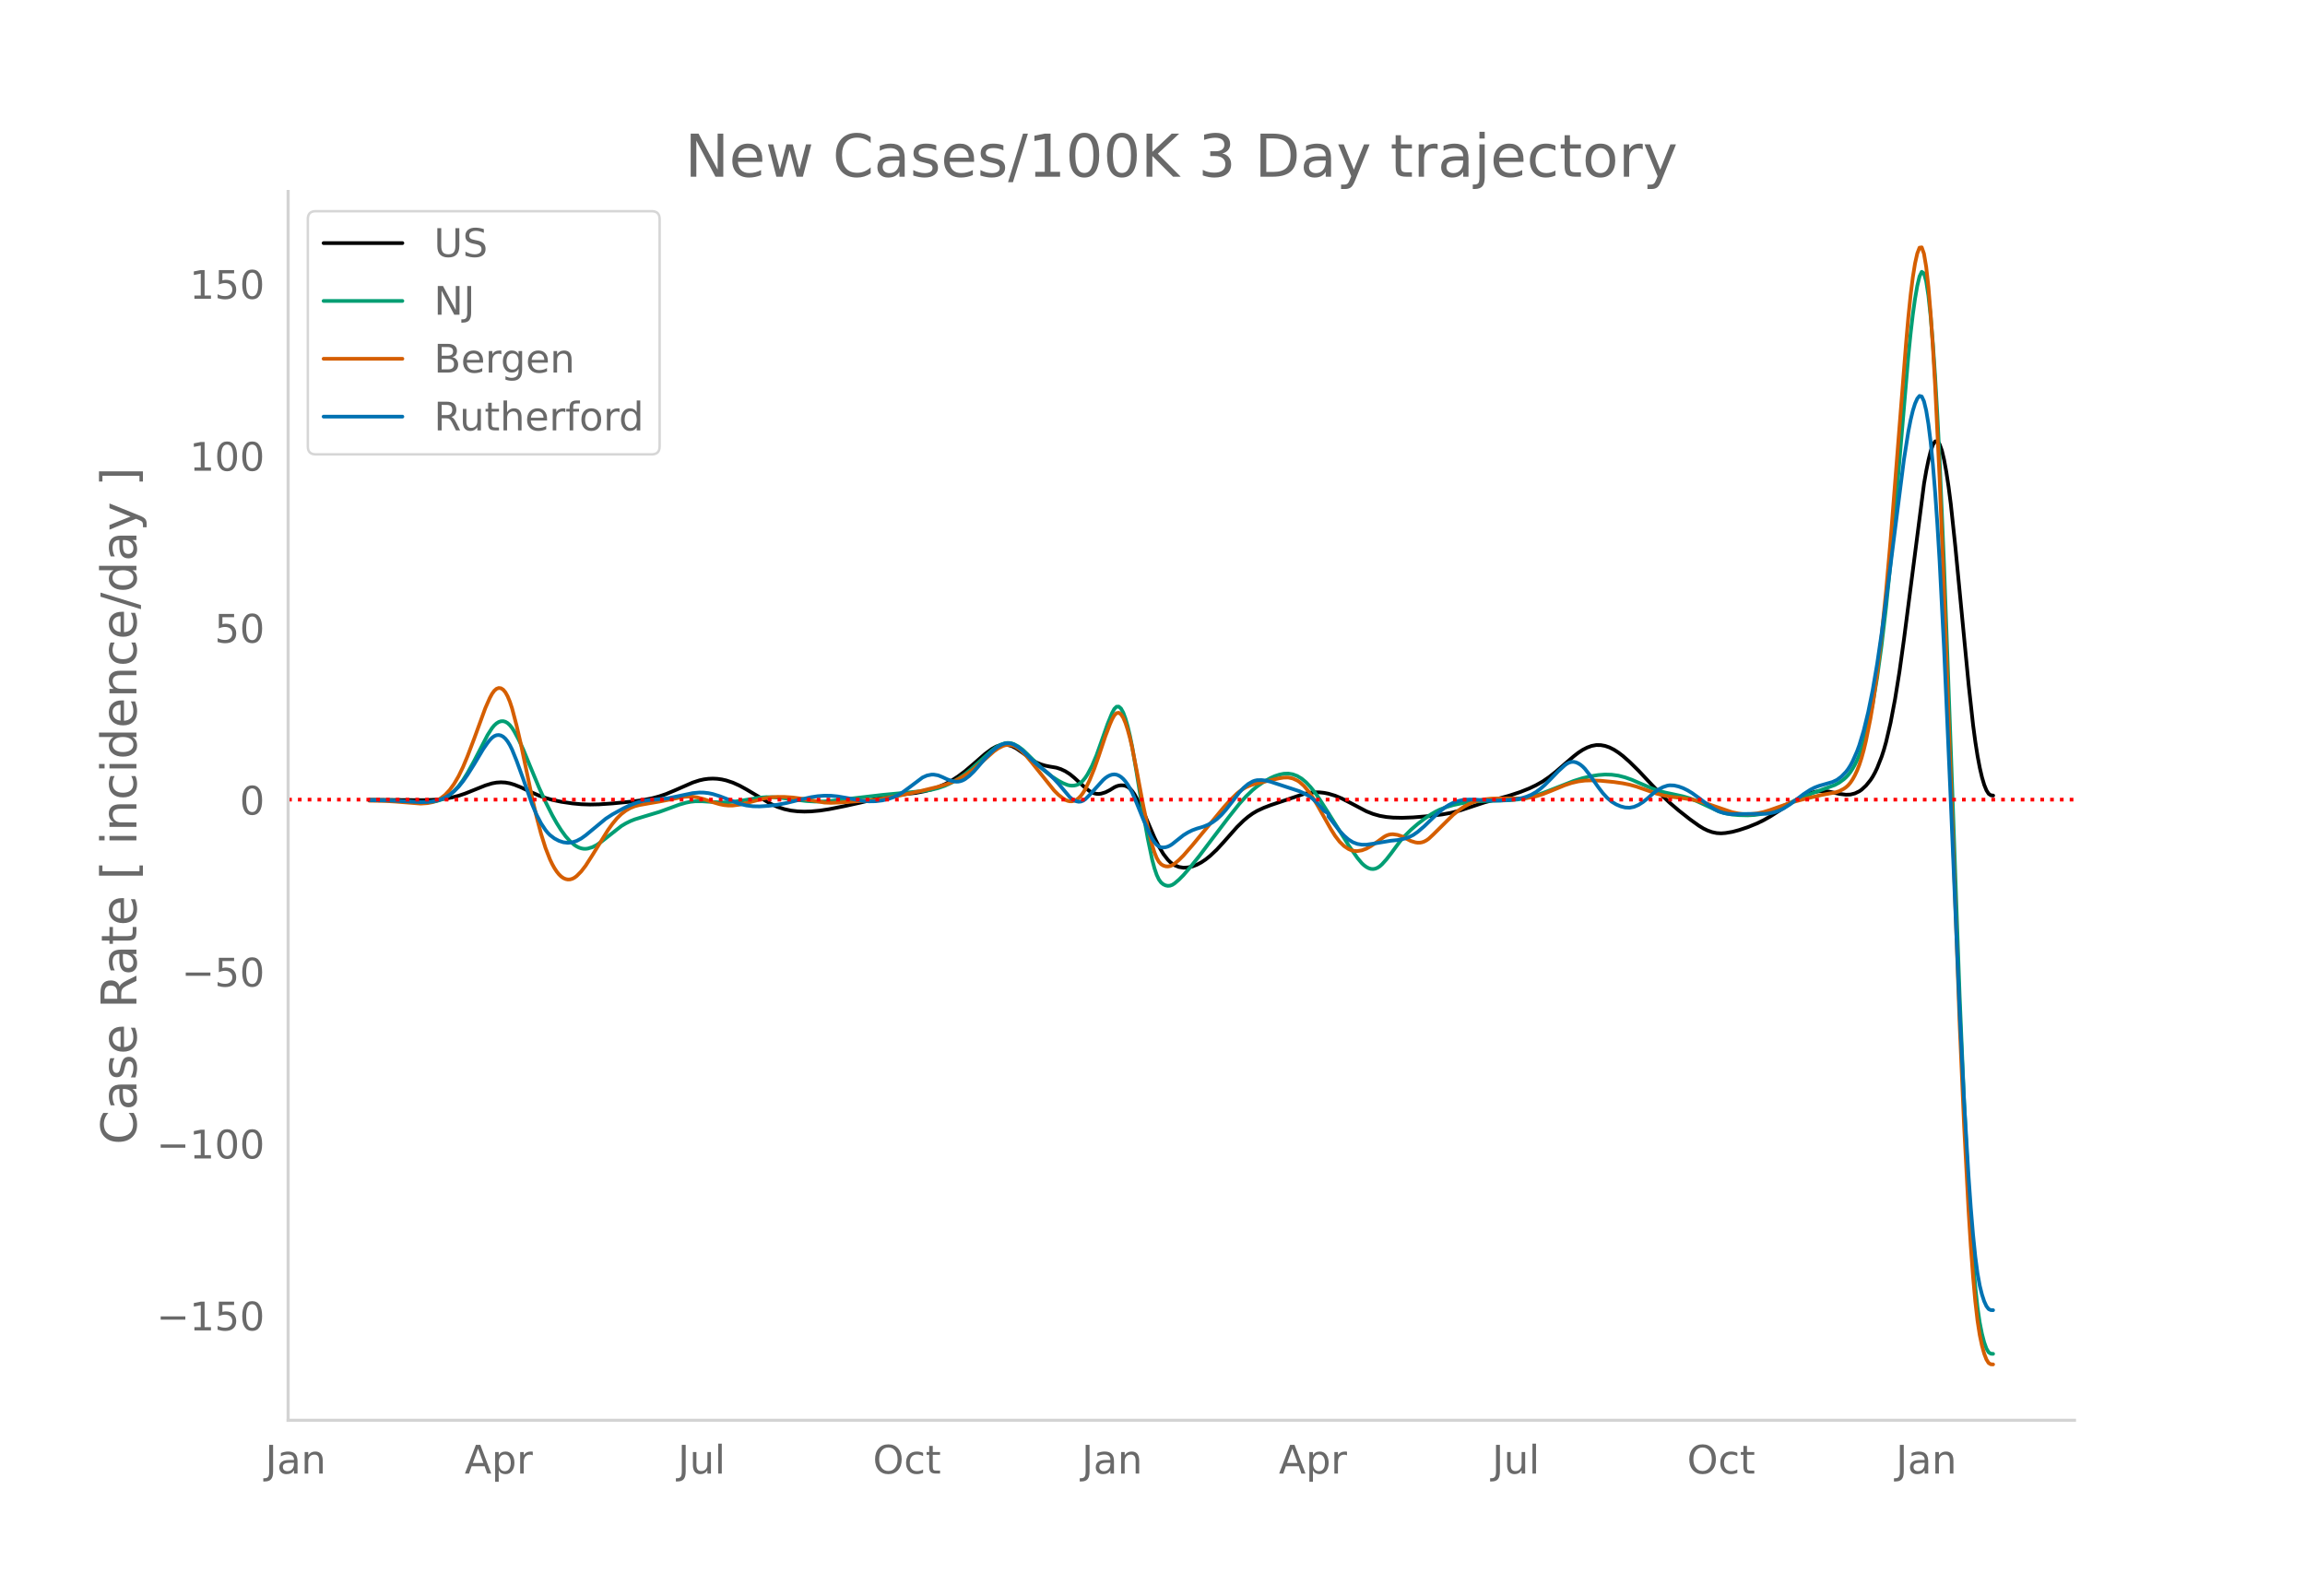 <svg height="864" viewBox="0 0 936 648" width="1248" xmlns="http://www.w3.org/2000/svg" xmlns:xlink="http://www.w3.org/1999/xlink"><defs><style>*{stroke-linecap:butt;stroke-linejoin:round}</style></defs><g id="figure_1"><path d="M0 648h936V0H0z" style="fill:#fff" id="patch_1"/><g id="axes_1"><path d="M117 576.72h725.4V77.76H117z" style="fill:none" id="patch_2"/><path clip-path="url(#pb290d2ebc1)" d="m149.973 324.773 14.493.107 8.153.037 4.53-.19 3.622-.394 2.718-.502 2.717-.698 2.718-.916 4.53-1.818 3.623-1.455 2.717-.833 1.812-.33 1.812-.117 1.811.1 1.812.325 1.812.548 2.717 1.086 3.624 1.714 3.623 1.605 2.717.988 2.718.773 3.623.769 4.53.666 3.623.338 3.623.118 3.624-.079 5.435-.37 8.152-.781 4.53-.628 3.623-.729 2.717-.741 2.718-.922 3.623-1.519 7.247-3.17 2.718-.88 1.811-.402 1.812-.239 1.812-.076 1.811.088 1.812.25 1.812.41 2.717.901 2.718 1.227 2.717 1.493 9.965 5.912 2.717 1.219 2.718.896 2.717.592 2.718.312 2.717.104 2.718-.074 3.623-.332 3.624-.55 6.34-1.264 6.341-1.4 10.87-2.592 3.624-.469 8.153-.905 3.623-.704 2.717-.724 2.718-.93 2.718-1.155 2.717-1.454 2.718-1.764 2.717-2.039 3.623-3.072 4.53-3.957 2.717-2.003 1.812-1.017 1.812-.603 1.811-.18.906.076 1.812.49 1.812.933 2.717 1.889 3.623 2.759 1.812 1.061 1.812.777 1.812.544 1.811.366 2.718.458 1.811.588 1.812.854 1.812 1.151 1.811 1.477 4.53 4.156 1.811 1.362.906.493.906.343.906.193.906.043.906-.103 1.811-.545 1.812-.917 1.812-1.124.906-.418.905-.267.906-.117.906.033.906.195.906.416.906.696.905.988.906 1.28 1.812 3.3 1.812 3.797 2.717 6.351 1.812 4.202 1.812 3.63 1.811 3.019 1.812 2.337.906.905.906.73.905.562 1.812.727 1.812.293 1.812-.111 1.811-.414 1.812-.69 1.812-.963 1.811-1.215 1.812-1.459 2.718-2.57 2.717-2.964 5.435-6.136 2.718-2.656 1.811-1.52 1.812-1.304 1.812-1.077 2.717-1.262 2.718-1.047 13.587-4.576 2.718-.52 1.812-.146 1.811.029 1.812.195 1.812.354 2.717.82 2.718 1.131 3.623 1.857 6.341 3.34 2.718 1.078 2.717.765 2.718.47 2.717.245 3.624.077 4.529-.17 5.435-.448 6.34-.752 3.624-.657 3.624-.95 3.623-1.204 6.34-2.089 4.53-1.207 5.435-1.51 4.53-1.496 3.623-1.444 2.717-1.289 2.718-1.529 2.717-1.852 2.718-2.158 3.623-3.143 3.624-3.12 1.811-1.41 1.812-1.185 1.812-.93 1.811-.663 1.812-.334 1.812.008 1.811.328 1.812.626 1.812.921 1.811 1.172 1.812 1.38 2.718 2.394 3.623 3.557 5.435 5.792 4.53 4.69 2.717 2.581 3.623 3.096 4.53 3.564 3.623 2.603 1.812 1.12 1.811.881 1.812.64 1.812.382 1.811.111 1.812-.134 2.718-.46 2.717-.717 3.623-1.202 3.624-1.474 2.717-1.313 2.718-1.523 4.53-2.906 4.528-2.962 2.718-1.605 2.717-1.332 1.812-.7 1.812-.497 1.811-.283 1.812-.066 1.812.16 1.811.382 2.718.61 2.718.334 1.811-.068 1.812-.457 1.812-.877.905-.632 1.812-1.676 1.812-2.237.906-1.391.906-1.64.905-1.898 1.812-4.59.906-2.783.906-3.213 1.811-7.762 1.812-9.54 1.812-11.292 1.812-13.021 8.152-63.253.906-5.203.906-4.426.906-3.607.905-2.576.906-1.334.906-.05.906 1.235.906 2.52.906 3.781.906 4.937.905 5.985.906 7.01 1.812 17.008 5.435 56.35 1.812 16.456.906 6.77.905 5.772.906 4.788.906 3.88.906 3.048.906 2.23.906 1.41.905.593.906.092h0" style="fill:none;stroke:#000;stroke-linecap:round;stroke-width:1.5" id="line2d_1"/><path clip-path="url(#pb290d2ebc1)" d="m149.973 324.944 7.246.092 6.341.34 7.247.478 2.718-.032 1.811-.147 1.812-.334 1.812-.544 1.811-.83 1.812-1.189 1.812-1.554 1.811-1.975 1.812-2.452 1.812-2.897 2.717-4.919 5.435-10.485 1.812-2.836.906-1.086.906-.825.906-.564.906-.302.905-.038.906.242.906.539.906.838.906 1.138.906 1.422 1.811 3.399 1.812 3.89 2.718 6.624 3.623 8.708 2.717 5.981 2.718 5.388 1.812 3.217 1.811 2.867 1.812 2.49 1.812 2.025 1.811 1.534.906.582.906.449.906.309.906.167.906.025.905-.113 1.812-.552 1.812-.918 1.812-1.272 8.152-6.403 1.812-1.075 1.811-.9 1.812-.728 3.624-1.112 6.34-1.904 4.53-1.647 3.623-1.334 2.718-.777 1.811-.364 1.812-.193 2.718-.022 3.623.23 3.623.225 2.718-.022 2.717-.2 3.624-.507 7.246-1.184 2.718-.214 2.718.03 3.623.314 9.964 1.243 3.624.207 3.623-.048 3.623-.311 19.929-2.342 10.87-1.03 6.34-.625 2.718-.434 2.718-.666 2.718-.94 2.717-1.259 2.718-1.588 2.717-1.898 2.718-2.192 3.623-3.292 4.53-4.071 1.81-1.378 1.813-1.009 1.811-.605.906-.112.906.025.906.162.906.299 1.811.976 1.812 1.364 1.812 1.71 4.529 4.509 2.718 2.45 2.717 2.123 2.718 1.76 1.811.958 1.812.731.906.204.906.078.905-.048.906-.184.906-.375.906-.618.906-.873.906-1.127.906-1.378 1.811-3.431 1.812-4.272 1.812-5.079 2.717-7.69 1.812-4.452.906-1.654.906-.878.905-.045.906.789.906 1.622.906 2.439.906 3.163.906 3.8.905 4.416 1.812 10.613 2.718 16.721 1.811 9.989 1.812 8.69.906 3.403.906 2.663.906 1.923.905 1.223.906.727.906.432.906.177.906-.077.906-.332.905-.57 1.812-1.545 1.812-1.83 2.717-3.143 3.624-4.508 5.435-7.195 6.34-8.324 4.53-5.726 2.717-3.025 2.718-2.614 1.812-1.491 2.717-1.878 2.718-1.513 1.811-.8 1.812-.591 1.812-.367 1.812-.07 1.811.299 1.812.675 1.812 1.079 1.811 1.513 1.812 1.93 1.812 2.275 1.811 2.594 3.624 5.677 8.152 13.028 3.624 5.212 1.811 2.152.906.829.906.66.906.487.906.291.906.074.905-.148.906-.37.906-.592.906-.803 1.812-1.996 1.811-2.323 3.624-4.908 1.811-2.098 2.718-2.708 2.717-2.358 2.718-2.078 2.718-1.847 1.811-1.063 1.812-.884 2.717-1.03 2.718-.794 3.623-.761 3.624-.52 3.623-.297 5.435-.165 6.341-.193 3.623-.332 2.718-.445 2.718-.637 2.717-.822 3.623-1.336 10.87-4.28 3.624-1.128 3.623-.844 2.718-.42 2.717-.206 2.718.078 2.717.377 2.718.7 2.718.961 3.623 1.57 4.53 1.94 2.717.952 2.717.742 3.624.763 3.623.791 2.717.792 2.718 1.077 9.058 4.214 2.718.799 2.718.502 2.717.232 3.623.084 2.718-.137 2.717-.393 2.718-.69 2.718-1.012 3.623-1.621 6.34-2.893 5.436-2.248 5.435-2.006 3.623-1.314 1.812-.972 1.812-1.321.906-.803.905-.958.906-1.169.906-1.39.906-1.613.906-1.847.906-2.144.905-2.505.906-2.877 1.812-6.872 1.812-8.506 1.811-10.716 1.812-13.072 1.812-15.444 1.811-17.834 1.812-20.178 5.435-64.065.906-9.007.906-7.738.906-6.47.906-5.2.905-3.818.906-1.875.906.63.906 3.247.906 5.865.906 8.46.905 10.94.906 13.31.906 15.658.906 18.004 1.812 42.896 2.717 73.858 3.624 101.324 1.811 42.939 1.812 36.135.906 15.207.906 12.963.906 10.668.905 8.374.906 6.19.906 4.559.906 3.479.906 2.51.906 1.54.905.573.906.044h0" style="fill:none;stroke:#009e73;stroke-linecap:round;stroke-width:1.5" id="line2d_2"/><path clip-path="url(#pb290d2ebc1)" d="m149.973 325.135 6.34.098 4.53.283 9.964.796 2.718-.184 1.811-.337 1.812-.639 1.812-.976 1.811-1.414 1.812-1.954 1.812-2.499 1.811-3.099 1.812-3.75 1.812-4.347 2.717-7.165 4.53-12.402 1.811-4.114.906-1.674.906-1.248.906-.797.906-.345.906.105.905.566.906 1.07.906 1.62.906 2.179.906 2.737 1.811 6.888 1.812 7.817 2.718 12.941 1.811 8.666 1.812 7.794 1.812 6.853 1.811 5.76 1.812 4.63.906 1.893.906 1.629.906 1.377.905 1.13.906.884.906.637.906.405.906.185.906-.032.906-.25.905-.469.906-.678 1.812-1.835 1.812-2.35 2.717-4.235 6.341-10.221 1.812-2.533 1.811-2.198 1.812-1.784 1.812-1.383 1.811-1.051 1.812-.735 1.812-.462 3.623-.648 4.53-.777 9.964-1.922 1.811-.128 1.812.07 1.812.29 2.717.706 3.624 1.244 2.717.801 1.812.368 1.812.182 1.811-.014 2.718-.348 2.717-.62 7.247-1.913 2.718-.423 2.717-.19 2.718.008 3.623.253 3.623.483 9.059 1.553 2.717.115 3.624-.134 13.588-.994 4.529-.686 6.34-1.193 8.153-1.759 7.247-1.746 3.623-1.115 2.718-1.069 2.717-1.344 2.718-1.675 2.717-2.017 2.718-2.342 5.435-4.823 1.812-1.275 1.811-.912.906-.29.906-.15h.906l.906.146.906.293.906.438 1.811 1.263 1.812 1.74 2.717 3.268 9.059 11.349 1.812 1.803 1.811 1.42.906.559.906.407.906.21.906.004.905-.203.906-.415.906-.66.906-.937.906-1.221.906-1.505 1.811-3.776 1.812-4.483 1.812-5.106 2.717-8.135 1.812-4.75.906-2.081.906-1.619.906-.907.905-.145.906.617.906 1.379.906 2.12.906 2.769.906 3.318.905 3.851 1.812 9.235 2.718 14.485 1.811 8.596 1.812 7.428.906 2.887.906 2.24.906 1.593.905.982.906.548.906.291.906.07.906-.154.906-.375.905-.584 1.812-1.534 1.812-1.811 3.623-4.152 6.341-7.67 6.341-7.665 2.718-3.023 2.717-2.67 1.812-1.429 1.811-1.09 1.812-.784 1.812-.594 2.717-.625 4.53-1.064 2.717-.606 1.812-.282 1.812-.023 1.811.39 1.812.817.906.585 1.811 1.589 1.812 2.15 1.812 2.625 1.811 3.01 5.436 9.662 1.811 2.886 1.812 2.36 1.812 1.762 1.811 1.2.906.405.906.275.906.144.906.017 1.811-.292 1.812-.68 1.812-1.022 2.717-1.828 2.718-1.983.906-.486.906-.333.905-.18.906-.03 1.812.268 1.812.617 1.811.944 1.812.922 1.812.553.905.127.906-.003.906-.16.906-.324.906-.487.906-.65 1.811-1.688 8.153-8.071 2.718-2.149 1.811-1.174 1.812-.966 1.812-.775 1.811-.589 2.718-.568 2.717-.279 3.624-.09 9.058.003 2.718-.3 2.717-.555 2.718-.844 3.623-1.434 5.435-2.235 2.718-.907 2.717-.634 2.718-.35 2.717-.076 3.624.149 5.435.52 3.623.53 2.718.554 2.717.75 4.53 1.574 3.623 1.261 2.717.73 2.718.525 4.53.535 4.528.659 2.718.64 3.623 1.118 9.965 3.392 2.717.562 1.812.207 2.717.03 2.718-.282 2.717-.582 2.718-.831 9.058-3.186 4.53-1.202 7.246-1.717 3.624-.672 1.811-.3 1.812-.586 1.812-.94.906-.62.905-.803.906-1.068.906-1.347.906-1.628.906-1.925.906-2.31.905-2.782.906-3.274.906-3.764 1.812-9.016.906-5.354 1.811-12.761 1.812-15.532 1.812-18.088 1.811-20.429 2.718-34.532 3.623-46.036.906-10.334.906-8.853.906-7.25.906-5.648.906-4.045.905-2.343.906-.14.906 2.562.906 5.365.906 8.167.906 10.915.905 13.387.906 15.585 1.812 37.596 1.812 46 6.34 175.921 1.812 41.422 1.812 34.381.906 14.342.906 12.215.906 10.054.905 7.894.906 5.837.906 4.298.906 3.279.906 2.363.906 1.448.905.532.906.037h0" style="fill:none;stroke:#d55e00;stroke-linecap:round;stroke-width:1.5" id="line2d_3"/><path clip-path="url(#pb290d2ebc1)" d="m149.973 324.936 8.152.113 6.341.332 6.341.337 2.718-.06 1.811-.158 1.812-.332 1.812-.528 1.811-.787 1.812-1.111 1.812-1.44 1.811-1.812 1.812-2.226 1.812-2.604 2.717-4.316 3.624-6.088 1.811-2.596.906-1.13.906-.936.906-.664.906-.377.906-.09.906.197.905.489.906.802.906 1.139.906 1.478.906 1.82 1.811 4.474 2.718 7.471 3.623 10.295 1.812 4.245 1.812 3.468 1.811 2.741.906 1.103.906.925 1.812 1.374 1.811.956 1.812.594 1.812.213 1.812-.192 1.811-.596 1.812-.964 1.812-1.297 8.152-6.741 2.718-1.752 4.529-2.487 2.717-1.285 2.718-1.018 1.812-.508 1.811-.344 3.624-.37 5.435-.545 3.623-.752 6.341-1.335 2.718-.238 1.811.036 1.812.207 1.812.376 2.717.852 8.153 3.124 2.717.646 2.718.339 2.717.054 3.624-.226 3.623-.453 3.624-.694 5.435-1.34 4.529-1.01 2.717-.415 2.718-.207 2.717.034 2.718.264 3.623.621 6.341 1.16 2.718.217 2.717-.042 2.718-.34 2.717-.668 1.812-.636 1.812-.835 1.811-1.084 2.718-1.985 5.435-4.09 1.812-.807 1.811-.361.906-.014 1.812.307 1.812.739 1.811.848 1.812.639 1.812.35.906-.022.905-.172.906-.325.906-.476 1.812-1.362 1.811-1.745 1.812-2.07 2.718-3.184 2.717-2.827 1.812-1.547 1.812-1.124.905-.397.906-.267.906-.117.906.036.906.19.906.343 1.811 1.097 1.812 1.471 1.812 1.786 2.717 2.679 1.812 1.516 3.623 2.84 2.718 2.568 1.812 1.971 4.529 5.37.906.757.905.579.906.394.906.175.906-.079.906-.34.906-.6 1.811-1.813 5.435-6.017.906-.79.906-.625.906-.46.906-.29.906-.096.906.124.905.35.906.575.906.8.906 1.027.906 1.26.906 1.503.905 1.746 1.812 4.196 2.718 6.726 2.717 6.108.906 1.737.906 1.4.906 1.041.906.68.905.337.906.075.906-.103.906-.264.906-.427.906-.588 4.529-3.604 1.812-1.117 1.811-.893 1.812-.665 2.717-.81 1.812-.75 1.812-.983 1.812-1.325 1.811-1.692 1.812-2.033 2.717-3.468 2.718-3.585 1.812-1.936 1.811-1.515 1.812-1.044.906-.327.906-.195 1.811-.05 1.812.221 1.812.438 11.776 3.879 1.811.817 1.812.992 1.812 1.283 1.811 1.693 1.812 2.058.906 1.101 1.812 1.133v1.166l4.529 5.843 1.812 1.942 1.811 1.578 1.812 1.126 1.812.673 1.811.3 1.812.004 2.718-.4 7.246-1.216 2.718-.275 2.717-.555 1.812-.584 1.812-.905 1.811-1.257 2.718-2.319 2.718-2.64 2.717-2.607 2.718-2.207 1.811-1.172 1.812-.907 1.812-.648 1.811-.417 1.812-.196 2.718-.032 3.623.228 3.623.195 3.624-.017 3.623-.244 3.623-.422 1.812-.392 1.812-.567 1.812-.761 1.811-1.033 1.812-1.323 1.812-1.573 2.717-2.744 2.718-2.815 2.717-2.481.906-.654.906-.45.906-.233.906-.014.905.2.906.396.906.57.906.744.906.916 1.811 2.33 3.624 5.148 1.812 2.365 1.811 1.975 1.812 1.529 1.812 1.106 1.811.778 1.812.471 1.812.096 1.811-.347 1.812-.789 1.812-1.155 1.811-1.446 2.718-2.388 1.812-1.28 1.811-.975 1.812-.598.906-.13 1.812.075 1.811.418 1.812.657 1.812.889 1.811 1.093 2.718 1.959 3.623 2.74 2.718 1.842 1.811.921 1.812.606 1.812.355 1.812.17 2.717-.05 4.53-.063 6.34-.032 1.812-.22 1.812-.396 1.811-.642 1.812-.904 2.717-1.716 2.718-2.036 2.718-2.062 2.717-1.775 1.812-.925 1.811-.683 5.435-1.566 1.812-.855 1.812-1.35 1.812-1.865.905-1.188.906-1.426.906-1.675 1.812-4.102.906-2.482 1.811-6.01 1.812-7.429 1.812-8.907 1.811-10.617 1.812-12.362 2.718-20.637 6.34-49.93 1.812-11.515.906-4.633.906-3.765.906-2.898.906-2.032.905-1.088.906.237.906 1.944.906 3.727.906 5.51.906 7.304.905 9.162.906 11.078.906 13.009.906 14.938 1.812 35.552 2.717 61.734 3.624 86.003 1.811 36.366 1.812 30.426.906 12.735.906 10.807.906 8.84.905 6.873.906 5.004.906 3.632.906 2.754.906 1.976.906 1.197.905.42.906.014h0" style="fill:none;stroke:#0072b2;stroke-linecap:round;stroke-width:1.5" id="line2d_4"/><path clip-path="url(#pb290d2ebc1)" d="M117 324.7h725.4" style="fill:none;stroke:red;stroke-dasharray:1.5,2.475;stroke-dashoffset:0;stroke-width:1.5" id="line2d_5"/><path d="M117 576.72V77.76" style="fill:none;stroke:#d3d3d3;stroke-linecap:square;stroke-linejoin:miter;stroke-width:1.25" id="patch_3"/><path d="M117 576.72h725.4" style="fill:none;stroke:#d3d3d3;stroke-linecap:square;stroke-linejoin:miter;stroke-width:1.25" id="patch_4"/><g id="matplotlib.axis_1"><g id="xtick_1"><g style="fill:#696969" transform="matrix(.16 0 0 -.16 107.747 598.378)" id="text_1"><defs><path d="M9.813 72.906h9.859V5.078q0-13.187-5-19.14-5-5.954-16.094-5.954h-3.75v8.297h3.078q6.531 0 9.219 3.672Q9.813-4.39 9.813 5.078z" id="DejaVuSans-74"/><path d="M34.281 27.484q-10.89 0-15.093-2.484-4.204-2.484-4.204-8.5 0-4.781 3.157-7.594 3.156-2.797 8.562-2.797 7.485 0 12 5.297 4.516 5.297 4.516 14.078v2zm17.922 3.72V0H43.22v8.297Q40.14 3.328 35.547.953q-4.594-2.375-11.234-2.375-8.391 0-13.36 4.719Q6 8.016 6 15.922q0 9.219 6.172 13.906 6.187 4.688 18.437 4.688h12.61v.89q0 6.203-4.078 9.594-4.078 3.39-11.453 3.39-4.688 0-9.141-1.124-4.438-1.125-8.531-3.375v8.312q4.921 1.906 9.562 2.844 4.64.953 9.031.953 11.875 0 17.735-6.156 5.86-6.14 5.86-18.64z" id="DejaVuSans-97"/><path d="M54.89 33.016V0h-8.984v32.719q0 7.765-3.031 11.61-3.031 3.858-9.078 3.858-7.281 0-11.484-4.64-4.204-4.625-4.204-12.64V0H9.08v54.688h9.03v-8.5q3.235 4.937 7.594 7.374Q30.078 56 35.797 56q9.422 0 14.25-5.828 4.844-5.828 4.844-17.156z" id="DejaVuSans-110"/></defs><use xlink:href="#DejaVuSans-74"/><use x="29.492" xlink:href="#DejaVuSans-97"/><use x="90.771" xlink:href="#DejaVuSans-110"/></g></g><g id="xtick_2"><g style="fill:#696969" transform="matrix(.16 0 0 -.16 188.672 598.378)" id="text_2"><defs><path d="M34.188 63.188 20.797 26.906h26.812zm-5.579 9.718h11.188L67.578 0h-10.25l-6.64 18.703h-32.86L11.188 0H.78z" id="DejaVuSans-65"/><path d="M18.11 8.203v-29H9.077v75.484h9.031v-8.296q2.844 4.875 7.157 7.234Q29.594 56 35.594 56q9.968 0 16.187-7.906 6.235-7.907 6.235-20.797T51.78 6.484q-6.218-7.906-16.187-7.906-6 0-10.328 2.375-4.313 2.375-7.157 7.25zm30.578 19.094q0 9.906-4.079 15.547-4.078 5.64-11.203 5.64-7.14 0-11.218-5.64-4.079-5.64-4.079-15.547 0-9.906 4.078-15.547 4.079-5.64 11.22-5.64 7.124 0 11.202 5.64t4.078 15.547z" id="DejaVuSans-112"/><path d="M41.11 46.297q-1.516.875-3.297 1.281Q36.03 48 33.89 48q-7.625 0-11.703-4.953-4.079-4.953-4.079-14.234V0H9.08v54.688h9.03v-8.5q2.844 4.984 7.375 7.39Q30.031 56 36.531 56q.922 0 2.047-.125 1.125-.11 2.484-.36z" id="DejaVuSans-114"/></defs><use xlink:href="#DejaVuSans-65"/><use x="68.408" xlink:href="#DejaVuSans-112"/><use x="131.885" xlink:href="#DejaVuSans-114"/></g></g><g id="xtick_3"><g style="fill:#696969" transform="matrix(.16 0 0 -.16 275.291 598.378)" id="text_3"><defs><path d="M8.5 21.578v33.11h8.984V21.922q0-7.766 3.016-11.656 3.031-3.875 9.094-3.875 7.265 0 11.484 4.64 4.234 4.64 4.234 12.656v31h8.985V0h-8.984v8.406Q42.047 3.422 37.718 1q-4.313-2.422-10.032-2.422-9.421 0-14.312 5.86Q8.5 10.296 8.5 21.578zM31.11 56z" id="DejaVuSans-117"/><path d="M9.422 75.984h8.984V0H9.422z" id="DejaVuSans-108"/></defs><use xlink:href="#DejaVuSans-74"/><use x="29.492" xlink:href="#DejaVuSans-117"/><use x="92.871" xlink:href="#DejaVuSans-108"/></g></g><g id="xtick_4"><g style="fill:#696969" transform="matrix(.16 0 0 -.16 354.449 598.378)" id="text_4"><defs><path d="M39.406 66.219q-10.75 0-17.078-8.016-6.312-8-6.312-21.828 0-13.766 6.312-21.781 6.328-8 17.078-8 10.735 0 17.016 8 6.281 8.015 6.281 21.781 0 13.828-6.281 21.828-6.281 8.016-17.016 8.016zm0 8q15.328 0 24.5-10.281 9.188-10.282 9.188-27.563 0-17.234-9.188-27.516-9.172-10.28-24.5-10.28-15.375 0-24.593 10.25-9.204 10.265-9.204 27.546t9.204 27.563q9.218 10.28 24.593 10.28z" id="DejaVuSans-79"/><path d="M48.781 52.594v-8.407q-3.812 2.11-7.64 3.157-3.828 1.047-7.735 1.047-8.75 0-13.593-5.547-4.829-5.532-4.829-15.547 0-10.016 4.829-15.563 4.843-5.53 13.593-5.53 3.907 0 7.735 1.046 3.828 1.047 7.64 3.156V2.094Q45.016.344 40.984-.531q-4.015-.89-8.562-.89-12.36 0-19.64 7.765-7.266 7.765-7.266 20.953 0 13.375 7.343 21.031Q20.22 56 33.016 56q4.14 0 8.093-.86 3.953-.843 7.672-2.546z" id="DejaVuSans-99"/><path d="M18.313 70.219V54.688h18.5v-6.985h-18.5V18.016q0-6.688 1.828-8.594 1.828-1.906 7.453-1.906h9.218V0h-9.218q-10.407 0-14.36 3.875-3.953 3.89-3.953 14.14v29.688H2.687v6.984h6.594V70.22z" id="DejaVuSans-116"/></defs><use xlink:href="#DejaVuSans-79"/><use x="78.711" xlink:href="#DejaVuSans-99"/><use x="133.691" xlink:href="#DejaVuSans-116"/></g></g><g id="xtick_5"><g style="fill:#696969" transform="matrix(.16 0 0 -.16 439.286 598.378)" id="text_5"><use xlink:href="#DejaVuSans-74"/><use x="29.492" xlink:href="#DejaVuSans-97"/><use x="90.771" xlink:href="#DejaVuSans-110"/></g></g><g id="xtick_6"><g style="fill:#696969" transform="matrix(.16 0 0 -.16 519.305 598.378)" id="text_6"><use xlink:href="#DejaVuSans-65"/><use x="68.408" xlink:href="#DejaVuSans-112"/><use x="131.885" xlink:href="#DejaVuSans-114"/></g></g><g id="xtick_7"><g style="fill:#696969" transform="matrix(.16 0 0 -.16 605.924 598.378)" id="text_7"><use xlink:href="#DejaVuSans-74"/><use x="29.492" xlink:href="#DejaVuSans-117"/><use x="92.871" xlink:href="#DejaVuSans-108"/></g></g><g id="xtick_8"><g style="fill:#696969" transform="matrix(.16 0 0 -.16 685.082 598.378)" id="text_8"><use xlink:href="#DejaVuSans-79"/><use x="78.711" xlink:href="#DejaVuSans-99"/><use x="133.691" xlink:href="#DejaVuSans-116"/></g></g><g id="xtick_9"><g style="fill:#696969" transform="matrix(.16 0 0 -.16 769.92 598.378)" id="text_9"><use xlink:href="#DejaVuSans-74"/><use x="29.492" xlink:href="#DejaVuSans-97"/><use x="90.771" xlink:href="#DejaVuSans-110"/></g></g></g><g id="matplotlib.axis_2"><g id="ytick_1"><g style="fill:#696969" transform="matrix(.16 0 0 -.16 63.553 540.227)" id="text_10"><defs><path d="M10.594 35.5h62.593v-8.297H10.594z" id="DejaVuSans-8722"/><path d="M12.406 8.297h16.11v55.625l-17.532-3.516v8.985l17.438 3.515h9.86V8.296H54.39V0H12.406z" id="DejaVuSans-49"/><path d="M10.797 72.906h38.719v-8.312H19.828v-17.86q2.14.735 4.281 1.094 2.157.36 4.313.36 12.203 0 19.328-6.688 7.14-6.688 7.14-18.11 0-11.765-7.328-18.296-7.328-6.516-20.656-6.516-4.593 0-9.36.781-4.75.782-9.827 2.344v9.922q4.39-2.39 9.078-3.563 4.687-1.171 9.906-1.171 8.453 0 13.375 4.437 4.938 4.438 4.938 12.063 0 7.609-4.938 12.047-4.922 4.453-13.375 4.453-3.953 0-7.89-.875-3.922-.875-8.016-2.735z" id="DejaVuSans-53"/><path d="M31.781 66.406q-7.61 0-11.453-7.5Q16.5 51.422 16.5 36.375q0-14.984 3.828-22.484 3.844-7.5 11.453-7.5 7.672 0 11.5 7.5 3.844 7.5 3.844 22.484 0 15.047-3.844 22.531-3.828 7.5-11.5 7.5zm0 7.813q12.266 0 18.735-9.703 6.468-9.688 6.468-28.141 0-18.406-6.468-28.11-6.47-9.687-18.735-9.687-12.25 0-18.718 9.688-6.47 9.703-6.47 28.109 0 18.453 6.47 28.14Q19.53 74.22 31.78 74.22z" id="DejaVuSans-48"/></defs><use xlink:href="#DejaVuSans-8722"/><use x="83.789" xlink:href="#DejaVuSans-49"/><use x="147.412" xlink:href="#DejaVuSans-53"/><use x="211.035" xlink:href="#DejaVuSans-48"/></g></g><g id="ytick_2"><g style="fill:#696969" transform="matrix(.16 0 0 -.16 63.553 470.411)" id="text_11"><use xlink:href="#DejaVuSans-8722"/><use x="83.789" xlink:href="#DejaVuSans-49"/><use x="147.412" xlink:href="#DejaVuSans-48"/><use x="211.035" xlink:href="#DejaVuSans-48"/></g></g><g id="ytick_3"><g style="fill:#696969" transform="matrix(.16 0 0 -.16 73.733 400.595)" id="text_12"><use xlink:href="#DejaVuSans-8722"/><use x="83.789" xlink:href="#DejaVuSans-53"/><use x="147.412" xlink:href="#DejaVuSans-48"/></g></g><g id="ytick_4"><use xlink:href="#DejaVuSans-48" style="fill:#696969" transform="matrix(.16 0 0 -.16 97.32 330.78)" id="text_13"/></g><g id="ytick_5"><g style="fill:#696969" transform="matrix(.16 0 0 -.16 87.14 260.963)" id="text_14"><use xlink:href="#DejaVuSans-53"/><use x="63.623" xlink:href="#DejaVuSans-48"/></g></g><g id="ytick_6"><g style="fill:#696969" transform="matrix(.16 0 0 -.16 76.96 191.147)" id="text_15"><use xlink:href="#DejaVuSans-49"/><use x="63.623" xlink:href="#DejaVuSans-48"/><use x="127.246" xlink:href="#DejaVuSans-48"/></g></g><g id="ytick_7"><g style="fill:#696969" transform="matrix(.16 0 0 -.16 76.96 121.331)" id="text_16"><use xlink:href="#DejaVuSans-49"/><use x="63.623" xlink:href="#DejaVuSans-53"/><use x="127.246" xlink:href="#DejaVuSans-48"/></g></g><g style="fill:#696969" transform="matrix(0 -.2 -.2 0 55.393 464.8)" id="text_17"><defs><path d="M64.406 67.281v-10.39q-4.984 4.64-10.625 6.922-5.64 2.296-11.984 2.296-12.5 0-19.14-7.64-6.641-7.64-6.641-22.094 0-14.406 6.64-22.047 6.64-7.64 19.14-7.64 6.345 0 11.985 2.296 5.64 2.297 10.625 6.938V5.609Q59.234 2.094 53.437.33q-5.78-1.75-12.218-1.75-16.563 0-26.094 10.124-9.516 10.14-9.516 27.672 0 17.578 9.516 27.703 9.531 10.14 26.094 10.14 6.531 0 12.312-1.734 5.797-1.734 10.875-5.203z" id="DejaVuSans-67"/><path d="M44.281 53.078v-8.5q-3.797 1.953-7.906 2.922-4.094.984-8.5.984-6.688 0-10.031-2.047-3.344-2.046-3.344-6.156 0-3.125 2.39-4.906 2.391-1.781 9.626-3.39l3.078-.688q9.562-2.047 13.593-5.781 4.032-3.735 4.032-10.422 0-7.625-6.032-12.078-6.03-4.438-16.578-4.438-4.39 0-9.156.86Q10.688.296 5.422 2v9.281q4.984-2.594 9.812-3.89 4.829-1.282 9.579-1.282 6.343 0 9.75 2.172 3.421 2.172 3.421 6.125 0 3.656-2.468 5.61-2.453 1.953-10.813 3.765l-3.125.735q-8.344 1.75-12.062 5.39-3.704 3.64-3.704 9.985 0 7.718 5.47 11.906Q16.75 56 26.811 56q4.97 0 9.36-.734 4.406-.72 8.11-2.188z" id="DejaVuSans-115"/><path d="M56.203 29.594v-4.39H14.891q.593-9.282 5.593-14.142 5-4.859 13.938-4.859 5.172 0 10.031 1.266 4.86 1.265 9.656 3.812v-8.5Q49.266.734 44.187-.344 39.11-1.422 33.892-1.422q-13.094 0-20.735 7.61-7.64 7.625-7.64 20.625 0 13.421 7.25 21.296Q20.016 56 32.328 56q11.031 0 17.453-7.11 6.422-7.093 6.422-19.296zm-8.984 2.64q-.094 7.36-4.125 11.75-4.032 4.407-10.672 4.407-7.516 0-12.031-4.25-4.516-4.25-5.203-11.97z" id="DejaVuSans-101"/><path d="M44.39 34.188q3.172-1.079 6.172-4.594 3-3.516 6.032-9.672L66.609 0H56l-9.313 18.703q-3.624 7.328-7.015 9.719-3.39 2.39-9.25 2.39h-10.75V0h-9.86v72.906h22.266q12.5 0 18.656-5.234 6.157-5.219 6.157-15.766 0-6.89-3.203-11.437-3.204-4.532-9.297-6.282zM19.673 64.797V38.922h12.406q7.125 0 10.766 3.297 3.64 3.297 3.64 9.687 0 6.39-3.64 9.64-3.64 3.25-10.766 3.25z" id="DejaVuSans-82"/><path d="M8.594 75.984h20.703V69H17.578V-6.203h11.719v-6.984H8.594z" id="DejaVuSans-91"/><path d="M9.422 54.688h8.984V0H9.422zm0 21.296h8.984v-11.39H9.422z" id="DejaVuSans-105"/><path d="M45.406 46.39v29.594h8.985V0h-8.985v8.203Q42.578 3.328 38.25.953q-4.313-2.375-10.375-2.375-9.906 0-16.14 7.906-6.22 7.922-6.22 20.813 0 12.89 6.22 20.797Q17.968 56 27.874 56q6.063 0 10.375-2.375 4.328-2.36 7.156-7.234zm-30.61-19.093q0-9.906 4.079-15.547 4.078-5.64 11.203-5.64 7.125 0 11.219 5.64 4.11 5.64 4.11 15.547 0 9.906-4.11 15.547-4.094 5.64-11.219 5.64-7.125 0-11.203-5.64-4.078-5.64-4.078-15.547z" id="DejaVuSans-100"/><path d="M25.39 72.906h8.297L8.297-9.28H0z" id="DejaVuSans-47"/><path d="M32.172-5.078q-3.797-9.766-7.422-12.735-3.61-2.984-9.656-2.984H7.906v7.516h5.282q3.703 0 5.75 1.765Q21-9.766 23.483-3.219l1.61 4.094-22.11 53.813H12.5l17.094-42.766 17.093 42.766h9.516z" id="DejaVuSans-121"/><path d="M30.422 75.984v-89.171H9.719v6.984H21.39V69H9.719v6.984z" id="DejaVuSans-93"/></defs><use xlink:href="#DejaVuSans-67"/><use x="69.824" xlink:href="#DejaVuSans-97"/><use x="131.104" xlink:href="#DejaVuSans-115"/><use x="183.203" xlink:href="#DejaVuSans-101"/><use x="244.727" xlink:href="#DejaVuSans-32"/><use x="276.514" xlink:href="#DejaVuSans-82"/><use x="343.746" xlink:href="#DejaVuSans-97"/><use x="405.025" xlink:href="#DejaVuSans-116"/><use x="444.234" xlink:href="#DejaVuSans-101"/><use x="505.758" xlink:href="#DejaVuSans-32"/><use x="537.545" xlink:href="#DejaVuSans-91"/><use x="576.559" xlink:href="#DejaVuSans-32"/><use x="608.346" xlink:href="#DejaVuSans-105"/><use x="636.129" xlink:href="#DejaVuSans-110"/><use x="699.508" xlink:href="#DejaVuSans-99"/><use x="754.488" xlink:href="#DejaVuSans-105"/><use x="782.271" xlink:href="#DejaVuSans-100"/><use x="845.748" xlink:href="#DejaVuSans-101"/><use x="907.271" xlink:href="#DejaVuSans-110"/><use x="970.65" xlink:href="#DejaVuSans-99"/><use x="1025.631" xlink:href="#DejaVuSans-101"/><use x="1087.154" xlink:href="#DejaVuSans-47"/><use x="1120.846" xlink:href="#DejaVuSans-100"/><use x="1184.322" xlink:href="#DejaVuSans-97"/><use x="1245.602" xlink:href="#DejaVuSans-121"/><use x="1304.781" xlink:href="#DejaVuSans-32"/><use x="1336.568" xlink:href="#DejaVuSans-93"/></g></g><g style="fill:#696969" transform="matrix(.24 0 0 -.24 278.113 71.76)" id="text_18"><defs><path d="M9.813 72.906h13.28l32.329-60.984v60.984h9.562V0h-13.28L19.39 60.984V0H9.813z" id="DejaVuSans-78"/><path d="M4.203 54.688h8.985l11.234-42.672 11.172 42.672h10.593l11.235-42.672 11.187 42.672h8.985L63.28 0H52.688L40.922 44.828 29.109 0H18.5z" id="DejaVuSans-119"/><path d="M9.813 72.906h9.859V42.094L52.39 72.906h12.703L28.906 38.922 67.672 0H54.688L19.672 35.11V0h-9.86z" id="DejaVuSans-75"/><path d="M40.578 39.313Q47.656 37.797 51.625 33q3.984-4.781 3.984-11.813 0-10.78-7.422-16.703-7.421-5.906-21.093-5.906-4.578 0-9.438.906-4.86.907-10.031 2.72v9.515q4.094-2.39 8.969-3.61 4.89-1.218 10.218-1.218 9.266 0 14.125 3.656 4.86 3.656 4.86 10.64 0 6.454-4.516 10.079-4.515 3.64-12.562 3.64h-8.5v8.11h8.89q7.266 0 11.125 2.906 3.86 2.906 3.86 8.375 0 5.61-3.985 8.61-3.968 3.015-11.39 3.015-4.063 0-8.703-.89-4.641-.876-10.203-2.72v8.782q5.624 1.562 10.53 2.344 4.907.78 9.25.78 11.235 0 17.766-5.109 6.547-5.093 6.547-13.78 0-6.063-3.468-10.235-3.47-4.172-9.86-5.782z" id="DejaVuSans-51"/><path d="M19.672 64.797V8.109h11.922q15.093 0 22.093 6.829 7 6.843 7 21.593 0 14.64-7 21.453-7 6.813-22.093 6.813zm-9.86 8.11h20.266q21.188 0 31.094-8.813 9.922-8.813 9.922-27.563 0-18.86-9.969-27.703Q51.172 0 30.078 0H9.813z" id="DejaVuSans-68"/><path d="M9.422 54.688h8.984V-.984q0-10.438-3.984-15.125-3.969-4.688-12.813-4.688h-3.421v7.61H.594q5.125 0 6.968 2.374 1.86 2.36 1.86 9.829zm0 21.296h8.984v-11.39H9.422z" id="DejaVuSans-106"/><path d="M30.61 48.39q-7.22 0-11.422-5.64-4.204-5.64-4.204-15.453 0-9.813 4.172-15.453 4.188-5.64 11.453-5.64 7.188 0 11.375 5.655 4.203 5.672 4.203 15.438 0 9.719-4.203 15.406-4.187 5.688-11.375 5.688zm0 7.61q11.718 0 18.406-7.625 6.703-7.61 6.703-21.078 0-13.422-6.703-21.078-6.688-7.64-18.407-7.64-11.765 0-18.437 7.64-6.656 7.656-6.656 21.078 0 13.469 6.656 21.078Q18.844 56 30.609 56z" id="DejaVuSans-111"/></defs><use xlink:href="#DejaVuSans-78"/><use x="74.805" xlink:href="#DejaVuSans-101"/><use x="136.328" xlink:href="#DejaVuSans-119"/><use x="218.115" xlink:href="#DejaVuSans-32"/><use x="249.902" xlink:href="#DejaVuSans-67"/><use x="319.727" xlink:href="#DejaVuSans-97"/><use x="381.006" xlink:href="#DejaVuSans-115"/><use x="433.105" xlink:href="#DejaVuSans-101"/><use x="494.629" xlink:href="#DejaVuSans-115"/><use x="546.729" xlink:href="#DejaVuSans-47"/><use x="580.42" xlink:href="#DejaVuSans-49"/><use x="644.043" xlink:href="#DejaVuSans-48"/><use x="707.666" xlink:href="#DejaVuSans-48"/><use x="771.289" xlink:href="#DejaVuSans-75"/><use x="836.865" xlink:href="#DejaVuSans-32"/><use x="868.652" xlink:href="#DejaVuSans-51"/><use x="932.275" xlink:href="#DejaVuSans-32"/><use x="964.063" xlink:href="#DejaVuSans-68"/><use x="1041.064" xlink:href="#DejaVuSans-97"/><use x="1102.344" xlink:href="#DejaVuSans-121"/><use x="1161.523" xlink:href="#DejaVuSans-32"/><use x="1193.311" xlink:href="#DejaVuSans-116"/><use x="1232.52" xlink:href="#DejaVuSans-114"/><use x="1273.633" xlink:href="#DejaVuSans-97"/><use x="1334.912" xlink:href="#DejaVuSans-106"/><use x="1362.695" xlink:href="#DejaVuSans-101"/><use x="1424.219" xlink:href="#DejaVuSans-99"/><use x="1479.199" xlink:href="#DejaVuSans-116"/><use x="1518.408" xlink:href="#DejaVuSans-111"/><use x="1579.59" xlink:href="#DejaVuSans-114"/><use x="1620.703" xlink:href="#DejaVuSans-121"/></g><g id="legend_1"><path d="M128.2 184.5h136.45q3.2 0 3.2-3.2V88.96q0-3.2-3.2-3.2H128.2q-3.2 0-3.2 3.2v92.34q0 3.2 3.2 3.2z" style="fill:none;opacity:.8;stroke:#ccc;stroke-linejoin:miter" id="patch_5"/><path d="M131.4 98.718h32" style="fill:none;stroke:#000;stroke-linecap:round;stroke-width:1.5" id="line2d_6"/><g style="fill:#696969" transform="matrix(.16 0 0 -.16 176.2 104.317)" id="text_19"><defs><path d="M8.688 72.906h9.921V28.61q0-11.718 4.235-16.875 4.25-5.14 13.781-5.14 9.469 0 13.719 5.14 4.25 5.157 4.25 16.875v44.297H64.5V27.391q0-14.25-7.063-21.532-7.046-7.28-20.812-7.28-13.828 0-20.89 7.28-7.047 7.282-7.047 21.532z" id="DejaVuSans-85"/><path d="M53.516 70.516V60.89q-5.61 2.687-10.594 4-4.984 1.328-9.625 1.328-8.047 0-12.422-3.125t-4.375-8.89q0-4.845 2.906-7.313 2.907-2.453 11.016-3.97l5.953-1.218q11.031-2.11 16.281-7.406 5.25-5.297 5.25-14.172 0-10.61-7.11-16.078-7.093-5.469-20.812-5.469-5.172 0-11.015 1.172Q13.14.922 6.89 3.219v10.156q6-3.36 11.765-5.078 5.766-1.703 11.328-1.703 8.438 0 13.032 3.312 4.593 3.328 4.593 9.485 0 5.359-3.297 8.39-3.296 3.032-10.812 4.547L27.484 33.5q-11.03 2.188-15.968 6.875-4.922 4.688-4.922 13.047 0 9.672 6.812 15.234 6.813 5.563 18.766 5.563 5.14 0 10.453-.938 5.328-.922 10.89-2.765z" id="DejaVuSans-83"/></defs><use xlink:href="#DejaVuSans-85"/><use x="73.193" xlink:href="#DejaVuSans-83"/></g><path d="M131.4 122.203h32" style="fill:none;stroke:#009e73;stroke-linecap:round;stroke-width:1.5" id="line2d_8"/><g style="fill:#696969" transform="matrix(.16 0 0 -.16 176.2 127.802)" id="text_20"><use xlink:href="#DejaVuSans-78"/><use x="74.805" xlink:href="#DejaVuSans-74"/></g><path d="M131.4 145.688h32" style="fill:none;stroke:#d55e00;stroke-linecap:round;stroke-width:1.5" id="line2d_10"/><g style="fill:#696969" transform="matrix(.16 0 0 -.16 176.2 151.287)" id="text_21"><defs><path d="M19.672 34.813V8.108H35.5q7.953 0 11.781 3.297 3.844 3.297 3.844 10.078 0 6.844-3.844 10.078-3.828 3.25-11.781 3.25zm0 29.984V42.828h14.61q7.218 0 10.75 2.703 3.546 2.719 3.546 8.282 0 5.515-3.547 8.25-3.531 2.734-10.75 2.734zm-9.86 8.11h25.204q11.28 0 17.375-4.688Q58.5 63.53 58.5 54.89q0-6.703-3.125-10.657-3.125-3.953-9.188-4.922 7.282-1.562 11.313-6.53 4.031-4.954 4.031-12.376 0-9.765-6.64-15.093Q48.25 0 35.984 0H9.812z" id="DejaVuSans-66"/><path d="M45.406 27.984q0 9.766-4.031 15.125-4.016 5.375-11.297 5.375-7.219 0-11.25-5.375-4.031-5.359-4.031-15.125 0-9.718 4.031-15.093t11.25-5.375q7.281 0 11.297 5.375 4.031 5.375 4.031 15.093zm8.985-21.203q0-13.953-6.203-20.765Q42-20.797 29.203-20.797q-4.734 0-8.937.703-4.203.703-8.157 2.172v8.735q3.954-2.141 7.813-3.157 3.86-1.031 7.86-1.031 8.843 0 13.234 4.61 4.39 4.609 4.39 13.937v4.453q-2.781-4.844-7.125-7.234Q33.938 0 27.875 0 17.828 0 11.672 7.656q-6.156 7.672-6.156 20.328 0 12.688 6.156 20.344Q17.828 56 27.875 56q6.063 0 10.406-2.39 4.344-2.391 7.125-7.22v8.297h8.985z" id="DejaVuSans-103"/></defs><use xlink:href="#DejaVuSans-66"/><use x="68.604" xlink:href="#DejaVuSans-101"/><use x="130.127" xlink:href="#DejaVuSans-114"/><use x="169.49" xlink:href="#DejaVuSans-103"/><use x="232.967" xlink:href="#DejaVuSans-101"/><use x="294.49" xlink:href="#DejaVuSans-110"/></g><path d="M131.4 169.173h32" style="fill:none;stroke:#0072b2;stroke-linecap:round;stroke-width:1.5" id="line2d_12"/><g style="fill:#696969" transform="matrix(.16 0 0 -.16 176.2 174.773)" id="text_22"><defs><path d="M54.89 33.016V0h-8.984v32.719q0 7.765-3.031 11.61-3.031 3.858-9.078 3.858-7.281 0-11.484-4.64-4.204-4.625-4.204-12.64V0H9.08v75.984h9.03V46.188q3.235 4.937 7.594 7.374Q30.078 56 35.797 56q9.422 0 14.25-5.828 4.844-5.828 4.844-17.156z" id="DejaVuSans-104"/><path d="M37.11 75.984V68.5h-8.594q-4.828 0-6.72-1.953-1.874-1.953-1.874-7.031v-4.828h14.797v-6.985H19.922V0H10.89v47.703H2.297v6.984h8.594V58.5q0 9.125 4.25 13.297 4.25 4.187 13.468 4.187z" id="DejaVuSans-102"/></defs><use xlink:href="#DejaVuSans-82"/><use x="64.982" xlink:href="#DejaVuSans-117"/><use x="128.361" xlink:href="#DejaVuSans-116"/><use x="167.57" xlink:href="#DejaVuSans-104"/><use x="230.949" xlink:href="#DejaVuSans-101"/><use x="292.473" xlink:href="#DejaVuSans-114"/><use x="333.586" xlink:href="#DejaVuSans-102"/><use x="368.791" xlink:href="#DejaVuSans-111"/><use x="429.973" xlink:href="#DejaVuSans-114"/><use x="469.336" xlink:href="#DejaVuSans-100"/></g></g></g></g><defs><clipPath id="pb290d2ebc1"><path d="M117 77.76h725.4v498.96H117z"/></clipPath></defs></svg>